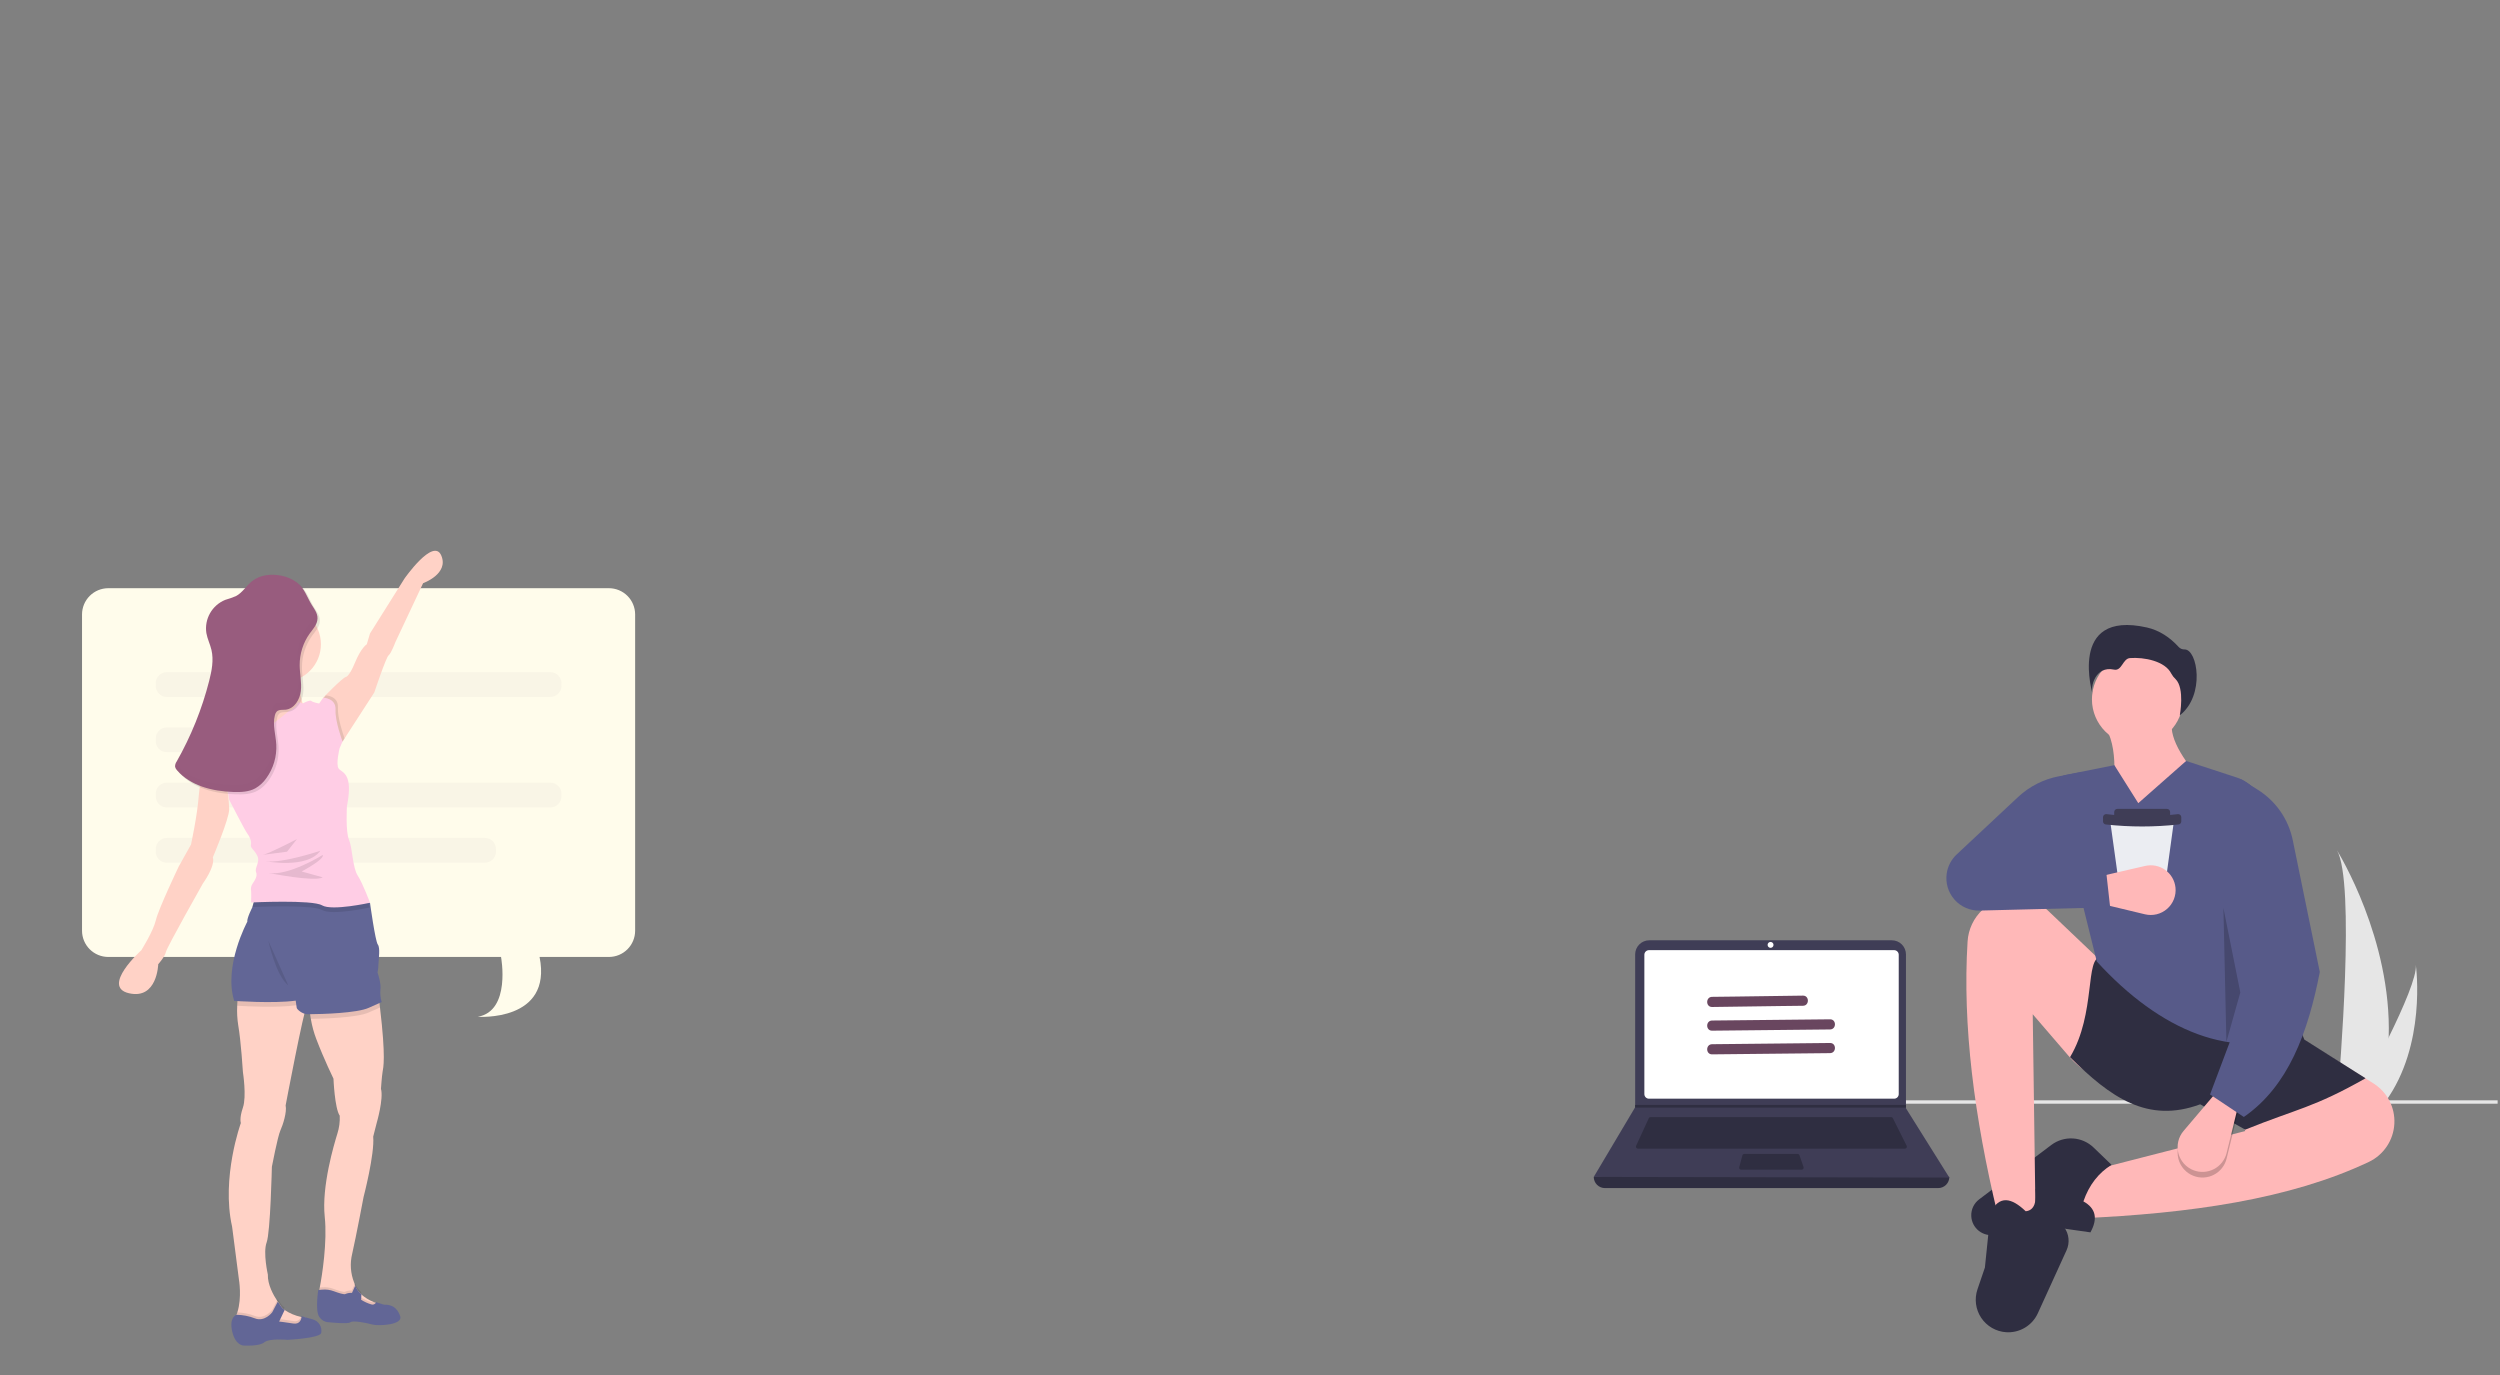 <svg width="1280" height="704" viewBox="0 0 1280 704" fill="none" xmlns="http://www.w3.org/2000/svg">
<rect x="0" y="0" width="1280" height="704" fill="#808080" stroke="none"/>
<path d="M311.8 301.16H55.4C51.849 301.171 48.447 302.586 45.936 305.097C43.426 307.607 42.011 311.01 42 314.56V476.56C42.011 480.111 43.426 483.513 45.936 486.024C48.447 488.535 51.849 489.95 55.4 489.96H256.53C256.53 489.96 261.75 517.62 244.62 520.59C244.62 520.59 282.96 523.34 276.26 489.96H311.8C315.35 489.95 318.751 488.534 321.26 486.023C323.769 483.512 325.182 480.11 325.19 476.56V314.56C325.182 311.011 323.769 307.608 321.26 305.097C318.751 302.586 315.35 301.171 311.8 301.16Z" fill="#FFFCEB"/>
<g opacity="0.2">
<path opacity="0.2" d="M281.78 344.16H85.42C82.289 344.16 79.75 346.699 79.75 349.83V351.15C79.75 354.282 82.289 356.82 85.42 356.82H281.78C284.911 356.82 287.45 354.282 287.45 351.15V349.83C287.45 346.699 284.911 344.16 281.78 344.16Z" fill="#69465F"/>
<path opacity="0.2" d="M281.78 400.74H85.42C82.289 400.74 79.75 403.279 79.75 406.41V407.73C79.75 410.862 82.289 413.4 85.42 413.4H281.78C284.911 413.4 287.45 410.862 287.45 407.73V406.41C287.45 403.279 284.911 400.74 281.78 400.74Z" fill="#69465F"/>
<path opacity="0.2" d="M248.26 429.03H85.42C82.289 429.03 79.75 431.569 79.75 434.7V436.02C79.75 439.152 82.289 441.69 85.42 441.69H248.26C251.391 441.69 253.93 439.152 253.93 436.02V434.7C253.93 431.569 251.391 429.03 248.26 429.03Z" fill="#69465F"/>
<path opacity="0.2" d="M164.14 372.45H85.42C82.289 372.45 79.75 374.989 79.75 378.12V379.44C79.75 382.572 82.289 385.11 85.42 385.11H164.14C167.271 385.11 169.81 382.572 169.81 379.44V378.12C169.81 374.989 167.271 372.45 164.14 372.45Z" fill="#69465F"/>
</g>
<path d="M216.63 298.59L202.42 328.81C202.42 328.81 200.32 334.48 198.97 335.53C197.62 336.58 191.65 354.53 191.65 354.53L176.42 378.07L175.42 379.67L169.42 378.02L165.23 362.35L165.49 357.8V357.23C165.49 357.23 174.92 347.37 177.01 346.62C177.01 346.62 178.65 346.81 181.8 339.17C184.95 331.53 187.8 329.87 187.8 329.87L189.44 324.33L207.1 296.22C207.1 296.22 221.9 274.99 225.93 284.41C229.96 293.83 216.63 298.59 216.63 298.59Z" fill="#FFD2C6"/>
<path d="M157.63 513.24C157.582 513.754 157.418 514.25 157.15 514.69C155.51 517.08 146.24 565.98 146.24 565.98C146.98 569.28 144.9 575.86 143.54 578.85C142.18 581.84 139.2 597.39 139.2 597.39C139.2 597.39 138.46 630.89 136.52 636.12C134.58 641.35 137.14 652.57 137.14 652.57C136.95 657.73 140.05 663.18 141.89 665.96C142.03 666.14 142.14 666.32 142.25 666.47C142.85 667.33 143.25 667.82 143.25 667.82C143.752 668.824 144.465 669.708 145.34 670.41C145.47 670.52 145.61 670.62 145.76 670.73C148.3 672.438 151.145 673.64 154.14 674.27L154.43 674.33C155.63 674.6 156.43 674.7 156.43 674.7L157.17 678.7L149.25 680.34L134.15 681.34C134.15 681.34 116.35 682.69 120.39 674.76C120.674 674.219 120.918 673.657 121.12 673.08C121.27 672.7 121.41 672.3 121.53 671.9C123.96 664.28 122.32 655.02 122.32 655.02L118.84 628.07C113.17 602.95 123.32 574.98 123.32 574.98C123.32 574.98 122.43 572.74 124.38 567.06C126.33 561.38 124.38 548.97 124.38 548.97C124.38 548.97 123.38 532.97 121.99 525.04C121.459 521.712 121.278 518.337 121.45 514.97C121.514 512.995 121.694 511.025 121.99 509.07L156.09 504.55C156.09 504.55 158.01 510.07 157.63 513.24Z" fill="#FFD2C6"/>
<path opacity="0.1" d="M157.13 678.75L149.21 680.39L134.11 681.39C134.11 681.39 116.31 682.74 120.35 674.81C120.634 674.269 120.878 673.707 121.08 673.13C121.23 672.75 121.37 672.35 121.49 671.95C124.571 672.046 127.614 672.662 130.49 673.77C135.56 675.77 139.38 670.62 139.38 670.62L141.84 665.92L142.2 665.24C142.8 666.1 143.2 666.59 143.2 666.59C143.789 667.746 144.651 668.742 145.71 669.49L145.29 670.37L142.9 675.37C142.9 675.37 145.96 675.68 150.15 676.37C150.959 676.59 151.821 676.487 152.555 676.084C153.29 675.682 153.84 675.01 154.09 674.21L154.38 674.27C155.58 674.54 156.38 674.64 156.38 674.64L157.13 678.75Z" fill="black"/>
<path d="M164.46 682.48C163.86 685.17 147.19 686 147.19 686C147.19 686 137.91 685.1 135.31 687.27C132.71 689.44 125.05 688.92 124.75 688.92C124.45 688.92 120.42 688.76 118.84 681.52C117.31 674.46 120.9 673.23 121.08 673.17C124.307 673.215 127.501 673.834 130.51 675C135.58 677 139.4 671.86 139.4 671.86L142.22 666.47C142.82 667.33 143.22 667.82 143.22 667.82C143.804 668.982 144.667 669.982 145.73 670.73L142.92 676.64C142.92 676.64 145.98 676.95 150.17 677.64C153.52 678.18 154.25 675.45 154.4 674.35C154.41 674.201 154.41 674.05 154.4 673.9C154.4 673.9 157.01 674.65 160.22 675.55C161.667 675.963 162.906 676.905 163.691 678.189C164.477 679.472 164.751 681.004 164.46 682.48Z" fill="#626696"/>
<path d="M195.87 548.88C195.47 551.27 195.06 557.46 195.06 557.46C196.46 562.64 192.87 574.95 192.87 574.95L191.08 581.95C191.88 590.95 186.15 612.86 186.15 612.86C186.15 612.86 182.31 633.2 180.31 641.98C179.117 646.853 179.466 651.975 181.31 656.64C181.41 656.88 181.47 657 181.47 657C181.47 657.17 181.54 657.33 181.59 657.49C181.64 657.65 181.72 657.97 181.8 658.2C182.259 659.426 182.937 660.557 183.8 661.54C184.128 661.934 184.486 662.301 184.87 662.64L184.93 662.7C186.808 664.362 188.96 665.685 191.29 666.61L192.29 667.01C193.327 667.402 194.386 667.736 195.46 668.01C195.578 668.044 195.699 668.07 195.82 668.09L195.01 672.79L184.45 670.09L170.3 665.5L163.3 661.5C163.3 661.5 163.38 661.12 163.52 660.39C163.52 660.39 163.52 660.31 163.52 660.27C163.58 659.96 163.64 659.59 163.73 659.17C164.92 653.07 167.63 635.77 166.27 623.07C164.58 607.32 171.14 585.58 172.74 580.4C173.688 577.441 174.094 574.334 173.94 571.23C171.34 567.43 170.74 552.29 170.74 552.29C170.74 552.29 165.96 542.51 162 532.14C160.694 528.754 159.739 525.242 159.15 521.66C158.689 519.134 158.495 516.567 158.57 514C158.57 514 190.69 484.69 194.21 513.07C194.33 514.07 194.44 514.95 194.55 515.85C197.63 541.79 196.25 546.57 195.87 548.88Z" fill="#FFD2C6"/>
<path opacity="0.1" d="M195.87 668.12L195.06 672.82L184.5 670.12L170.35 665.53L163.35 661.53C163.35 661.53 163.43 661.15 163.57 660.42C163.57 660.42 163.57 660.34 163.57 660.3C163.63 659.99 163.69 659.62 163.78 659.2L164.78 659.1H164.86C166.872 658.914 168.9 659.187 170.79 659.9C173.09 660.77 176.11 661.76 176.73 661.34C177.799 660.882 178.959 660.677 180.12 660.74L181.59 657.52L181.8 657.03C182.257 658.257 182.934 659.389 183.8 660.37C184.149 660.784 184.526 661.171 184.93 661.53L184.87 662.67L184.79 664.28C186.369 665.291 188.078 666.082 189.87 666.63C190.336 666.746 190.824 666.746 191.29 666.63L192.29 667.03C193.328 667.422 194.386 667.756 195.46 668.03C195.595 668.069 195.732 668.099 195.87 668.12Z" fill="black"/>
<path d="M190.63 678.15C187.68 677.3 180.57 675.95 179.42 677C178.27 678.05 168.42 677 168.42 677C167.385 676.982 166.372 676.696 165.48 676.17C164.588 675.645 163.848 674.897 163.33 674C161.33 670.81 162.94 660.49 162.94 660.49L163.67 660.42L164.89 660.3H164.97C166.982 660.108 169.011 660.382 170.9 661.1C173.2 661.96 176.22 662.95 176.84 662.54C177.907 662.077 179.069 661.872 180.23 661.94L181.91 658.23C182.369 659.456 183.047 660.587 183.91 661.57C184.258 661.984 184.636 662.371 185.04 662.73L184.9 665.48C186.48 666.486 188.189 667.274 189.98 667.82C190.413 667.997 190.894 668.017 191.339 667.877C191.785 667.736 192.167 667.444 192.42 667.05C192.5 666.923 192.561 666.785 192.6 666.64C192.69 666.81 193.66 667.14 196.77 668.03C200.15 667.84 203.41 669.31 204.91 673.89C206.41 678.47 193.52 678.99 190.63 678.15Z" fill="#626696"/>
<path opacity="0.1" d="M157.63 513.24C156.97 513.43 156.37 513.61 155.81 513.79C154.371 514.231 152.895 514.543 151.4 514.72C141.97 516.05 126.4 515.25 121.47 514.94C121.534 512.965 121.714 510.995 122.01 509.04L156.11 504.52C156.11 504.52 158.01 510.07 157.63 513.24Z" fill="black"/>
<path d="M187.35 504.96C187.35 504.96 174.83 506.9 164.65 509.13C161.25 509.87 158.11 510.64 155.79 511.4C154.348 511.832 152.873 512.143 151.38 512.33C140.04 513.92 119.9 512.45 119.9 512.45C114.37 494.51 126.62 471.92 126.62 471.92C126.33 470.12 129.17 464.6 129.17 464.6L129.22 464.42L130.96 458.02H177.47L178.04 460.77L179.22 466.37L186.52 501.04L187.35 504.96Z" fill="#626696"/>
<path opacity="0.1" d="M194.55 515.84L194.27 515.96L188.83 518.37C182.94 521.09 165.31 521.6 159.15 521.65C158.689 519.124 158.495 516.557 158.57 513.99C158.57 513.99 190.69 484.68 194.21 513.06C194.33 514.07 194.44 514.94 194.55 515.84Z" fill="black"/>
<path d="M195.41 513.07L194.27 513.57L188.83 515.99C182.83 518.75 164.64 519.24 158.83 519.27H157.3C154.61 519.18 151.92 516.66 151.92 516C151.92 515.64 151.64 513.87 151.4 512.35C151.2 511.13 151.02 510.08 151.02 510.08C151.02 510.08 139.02 504.9 132.93 500.71C128.36 497.6 129.51 475.5 130.4 464.39C130.71 460.56 130.98 458.04 130.98 458.04L178.06 460.79L184.66 461.17L188.44 462.01L189.44 462.22C189.44 462.22 192.14 481.96 193.44 483.6C194.74 485.24 193.9 490.78 193.74 493.93C193.734 495.275 193.586 496.616 193.3 497.93C193.3 497.93 195.24 503.47 194.78 506.57C194.574 508.757 194.787 510.964 195.41 513.07Z" fill="#626696"/>
<path d="M145.02 349.14C155.674 349.14 164.31 340.504 164.31 329.85C164.31 319.197 155.674 310.56 145.02 310.56C134.366 310.56 125.73 319.197 125.73 329.85C125.73 340.504 134.366 349.14 145.02 349.14Z" fill="#FFD2C6"/>
<path d="M135.63 337.9C135.63 337.9 136.97 356.17 133.24 360.36C129.51 364.55 119.78 372.47 119.78 372.47L122.78 384.88L139.68 386.83L159.42 365.74L154.93 360.21C154.93 360.21 151.49 348.54 154.33 342.71C157.17 336.88 135.63 337.9 135.63 337.9Z" fill="#FFD2C6"/>
<path opacity="0.1" d="M176.42 378.07L175.42 379.67L169.42 378.02L165.23 362.35L165.49 357.8L166.72 356.03C166.72 356.03 173.3 356.19 173.01 362.17C172.72 367.42 175.71 376.07 176.42 378.07Z" fill="black"/>
<path opacity="0.1" d="M189.43 464.6C189.43 464.6 184.67 465.66 179.22 466.37C173.77 467.08 167.48 467.44 164.9 465.94C160.57 463.38 137.11 464.11 130.38 464.37C129.9 464.37 129.52 464.37 129.22 464.42L130.96 458.02H177.47L178.04 460.77L184.64 461.15L188.42 461.99C189.05 463.54 189.43 464.6 189.43 464.6Z" fill="black"/>
<path d="M165.51 357.22C165.51 357.22 172.09 357.37 171.79 363.35C171.49 369.33 175.38 379.65 175.38 379.65L173.88 383.09C173.88 383.09 171.79 391.46 173.43 393.56C175.07 395.66 181.06 395.65 177.62 412.85C177.62 412.85 176.88 425.71 178.67 429.9C180.46 434.09 180.46 444.1 183.15 448.29C185.84 452.48 189.44 462.2 189.44 462.2C189.44 462.2 169.99 466.53 164.91 463.54C159.83 460.55 128.57 462.07 128.57 462.07C128.57 462.07 128.72 456.83 128.57 456.24C128.433 455.586 128.429 454.911 128.558 454.254C128.687 453.598 128.946 452.975 129.32 452.42C130.32 451 132.01 448.61 131.11 446.52C130.21 444.43 133.36 441.34 131.71 438.1C130.06 434.86 128.06 434.21 128.46 432.44C128.86 430.67 127.82 428.27 126.63 426.78C125.44 425.29 117.35 409.48 117.35 409.48L116.01 402.07C116.01 402.07 105.6 394.44 105.79 390.85C105.98 387.26 109.73 382.29 109.73 382.29L119.73 372.46C119.73 372.46 125.26 378.46 130.64 376.35C136.02 374.24 147.63 364.24 147.63 364.24C147.63 364.24 151.77 362 152.07 360.36C152.37 358.72 154.91 360.21 154.91 360.21C154.91 360.21 158.65 358.16 159.4 358.88C160.15 359.6 163.4 360.21 163.4 360.21L165.51 357.22Z" fill="#FFCDE5"/>
<path d="M108.98 388.37L105.79 390.86C105.79 390.86 102.55 396.7 101.79 407.16C101.03 417.62 97.79 432.42 97.79 432.42L91.51 443.65C91.51 443.65 81.16 465.32 79.82 471.07C78.48 476.82 72.34 486.55 72.34 486.55C72.34 486.55 51.55 505.23 66.06 508.55C80.57 511.87 81.01 493.68 81.01 493.68C81.01 493.68 84.4 489.94 84.95 487.4C85.5 484.86 103.89 452.33 103.89 452.33C103.89 452.33 110.33 443.58 108.98 438.95C108.98 438.95 117.35 419.26 117.35 414.32C117.192 410.211 116.744 406.117 116.01 402.07L117.35 391.75L108.98 388.37Z" fill="#FFD2C6"/>
<path opacity="0.1" d="M152.05 429.6C152.05 429.6 137.39 437.27 134.55 437.67C131.71 438.07 146.96 436.07 146.96 436.07L152.05 429.6Z" fill="black"/>
<path opacity="0.1" d="M164.01 435.58C164.01 435.58 144.57 442.16 136.01 440.96C136.05 440.96 157.28 445 164.01 435.58Z" fill="black"/>
<path opacity="0.1" d="M165.21 437.73C165.21 437.73 147.71 448.73 137.39 446.94C137.39 446.94 161.47 451.73 165.21 449.19L154.44 446.19C154.44 446.19 166.41 439.87 165.21 437.73Z" fill="black"/>
<path opacity="0.1" d="M145.05 295.91C139.99 294.91 134.38 295.51 130.33 298.69C127.33 301.05 125.33 304.69 121.96 306.41C120.176 307.161 118.35 307.805 116.49 308.34C113.209 309.681 110.474 312.087 108.727 315.171C106.98 318.255 106.323 321.837 106.86 325.34C107.39 328.34 108.78 331.04 109.46 333.96C110.68 339.18 109.61 344.65 108.28 349.84C104.591 364.264 98.992 378.13 91.63 391.07C91.043 391.871 90.75 392.849 90.8 393.84C90.975 394.507 91.32 395.116 91.8 395.61C98.71 403.61 109.96 406.34 120.52 406.7C124.41 406.83 128.52 406.7 131.9 404.81C134.103 403.544 135.999 401.806 137.45 399.72C141.135 394.689 142.966 388.538 142.63 382.31C142.34 377.31 140.63 372.22 141.92 367.37C142.057 366.693 142.367 366.062 142.82 365.54C143.96 364.38 145.82 364.68 147.46 364.49C151.85 363.98 154.69 359.35 155.21 354.97C155.73 350.59 154.63 346.16 154.61 341.75C154.586 335.91 156.41 330.212 159.82 325.47C161.28 323.47 163.15 321.47 163.64 318.96C164.26 315.81 162.43 313.49 160.85 310.96C158.4 307.08 157.2 302.55 153.47 299.59C150.988 297.724 148.105 296.464 145.05 295.91Z" fill="black"/>
<path d="M143.85 294.71C138.8 293.71 133.18 294.31 129.13 297.5C126.13 299.85 124.13 303.5 120.76 305.22C118.98 305.969 117.157 306.61 115.3 307.14C112.018 308.481 109.282 310.886 107.534 313.97C105.785 317.053 105.125 320.636 105.66 324.14C106.19 327.14 107.58 329.84 108.27 332.77C109.49 337.99 108.41 343.45 107.09 348.64C103.41 363.062 97.82 376.928 90.47 389.87C89.882 390.666 89.592 391.643 89.65 392.63C89.819 393.299 90.164 393.911 90.65 394.4C97.57 402.4 108.81 405.13 119.37 405.49C123.26 405.63 127.37 405.49 130.75 403.61C132.953 402.341 134.849 400.599 136.3 398.51C139.966 393.486 141.785 387.351 141.45 381.14C141.16 376.14 139.45 371.05 140.75 366.19C140.884 365.514 141.19 364.883 141.64 364.36C142.78 363.2 144.64 363.5 146.29 363.36C150.68 362.85 153.51 358.22 154.03 353.83C154.55 349.44 153.46 345.03 153.43 340.61C153.393 334.754 155.213 329.037 158.63 324.28C160.09 322.28 161.95 320.28 162.44 317.76C163.06 314.61 161.24 312.3 159.66 309.76C157.21 305.88 156.01 301.35 152.27 298.4C149.791 296.527 146.907 295.263 143.85 294.71Z" fill="#985C7E"/>
<path opacity="0.1" d="M137.39 481.69C137.39 481.69 141.23 499.63 147.61 504.52L137.39 481.69Z" fill="black"/>
<g opacity="0.1">
<path opacity="0.1" d="M106.8 328.14C106.6 327.44 106.37 326.74 106.13 326.05C106.33 326.75 106.56 327.45 106.8 328.14Z" fill="black"/>
<path opacity="0.1" d="M161.36 312.48C161.407 313.045 161.38 313.613 161.28 314.17C160.78 316.7 158.92 318.67 157.46 320.69C154.047 325.426 152.223 331.123 152.25 336.96C152.25 341.38 153.36 345.79 152.84 350.18C152.32 354.57 149.49 359.18 145.1 359.71C143.48 359.9 141.59 359.59 140.46 360.71C140.007 361.232 139.697 361.863 139.56 362.54C138.29 367.4 139.98 372.48 140.26 377.49C140.598 383.7 138.782 389.835 135.12 394.86C133.666 396.947 131.772 398.688 129.57 399.96C126.14 401.81 122.08 401.96 118.18 401.84C107.8 401.49 96.76 398.84 89.82 391.13C89.635 391.586 89.576 392.084 89.65 392.57C89.819 393.239 90.164 393.851 90.65 394.34C97.57 402.34 108.81 405.07 119.37 405.43C123.26 405.57 127.37 405.43 130.75 403.55C132.952 402.278 134.846 400.537 136.3 398.45C139.966 393.426 141.785 387.291 141.45 381.08C141.16 376.08 139.45 370.99 140.75 366.13C140.884 365.454 141.191 364.823 141.64 364.3C142.78 363.14 144.64 363.44 146.29 363.3C150.68 362.79 153.51 358.16 154.03 353.77C154.55 349.38 153.46 344.97 153.43 340.55C153.406 334.715 155.225 329.02 158.63 324.28C160.09 322.28 161.95 320.28 162.44 317.76C162.755 315.927 162.37 314.042 161.36 312.48Z" fill="black"/>
</g>
<path d="M1223.01 531.123C1222.71 542.234 1220.85 553.247 1217.48 563.839C1217.4 564.084 1217.32 564.326 1217.24 564.572H1196.61C1196.63 564.352 1196.66 564.106 1196.68 563.839C1198.05 548.024 1205.98 451.771 1196.5 435.311C1197.33 436.646 1224.61 480.873 1223.01 531.123Z" fill="#E6E6E6"/>
<path d="M1221.46 563.839C1221.29 564.084 1221.11 564.33 1220.93 564.572H1205.45C1205.57 564.363 1205.7 564.117 1205.86 563.839C1208.42 559.224 1215.98 545.427 1223.01 531.123C1230.56 515.752 1237.49 499.798 1236.9 494.024C1237.08 495.327 1242.31 535.027 1221.46 563.839Z" fill="#E6E6E6"/>
<path d="M1278.78 563.366H842.278V565.098H1278.78V563.366Z" fill="#E6E6E6"/>
<path d="M1065.26 623.765L1068.14 599.989L1149.56 579.095L1140.19 550.997C1146.71 532.283 1158.17 523.109 1179.1 532.264L1215.09 554.626C1218.59 556.799 1221.44 559.873 1223.35 563.525C1225.25 567.177 1226.14 571.274 1225.91 575.386C1225.69 579.515 1224.36 583.508 1222.06 586.943C1219.76 590.378 1216.58 593.128 1212.84 594.903C1172.54 614.005 1121.18 621.315 1065.26 623.765Z" fill="#FFB8B8"/>
<path d="M1070.3 630.97L1045.09 627.368L1021.5 632.181C1020.06 632.476 1018.56 632.454 1017.13 632.116C1015.69 631.777 1014.35 631.132 1013.19 630.223C1012.02 629.314 1011.07 628.164 1010.4 626.852C1009.73 625.54 1009.35 624.097 1009.29 622.624C1009.22 620.976 1009.55 619.335 1010.25 617.844C1010.96 616.353 1012.02 615.056 1013.33 614.063L1050.29 586.217C1053.46 583.829 1057.38 582.649 1061.34 582.888C1065.3 583.128 1069.05 584.772 1071.91 587.525L1081.11 596.387C1074.53 600.473 1069.63 606.603 1066.7 615.119C1073.03 618.599 1074.23 623.882 1070.3 630.97Z" fill="#2F2E41"/>
<path d="M1094.39 381.35C1107.27 381.35 1117.71 370.909 1117.71 358.029C1117.71 345.149 1107.27 334.708 1094.39 334.708C1081.51 334.708 1071.07 345.149 1071.07 358.029C1071.07 370.909 1081.51 381.35 1094.39 381.35Z" fill="#FFB8B8"/>
<path d="M1130.82 404.018L1078.59 425.993C1082.83 404.677 1084.95 385.26 1078.59 373.398L1112.09 369.435C1110.43 378.551 1118.91 390.76 1130.82 404.018Z" fill="#FFB8B8"/>
<path d="M1042.2 623.045L1022.75 621.604C1010.83 571.909 1004.73 524.937 1007.4 482.069C1007.77 475.811 1010.56 469.942 1015.17 465.693C1019.78 461.445 1025.86 459.147 1032.12 459.283C1038.15 459.42 1043.9 461.797 1048.27 465.95L1073.42 489.889C1084.64 500.481 1093.35 513.447 1098.91 527.839C1106.04 546.499 1103.48 556.96 1086.47 555.183C1075.84 553.998 1066.07 548.802 1059.14 540.654L1040.76 519.295L1042.2 623.045Z" fill="#FFB8B8"/>
<path d="M1027.14 682.097C1024.59 681.931 1022.11 681.18 1019.9 679.902C1017.69 678.624 1015.8 676.854 1014.38 674.729C1012.96 672.604 1012.05 670.181 1011.72 667.647C1011.39 665.113 1011.65 662.538 1012.47 660.119L1016.27 648.982L1019.15 620.883C1023.59 611.824 1029.88 613.18 1037.16 620.163C1041.79 619.708 1042.79 615.076 1042.21 608.635L1056.81 628.297C1058.06 629.979 1058.84 631.967 1059.06 634.051C1059.28 636.136 1058.94 638.241 1058.07 640.149L1043.37 672.393C1041.97 675.466 1039.66 678.04 1036.77 679.773C1033.87 681.506 1030.51 682.317 1027.14 682.097Z" fill="#2F2E41"/>
<path d="M1211.16 552.077C1184.5 567.207 1176.15 567.646 1149.56 578.375L1126.5 565.406C1099.42 575.418 1080.43 561.693 1059.86 541.27C1073.32 518.845 1067.37 489.704 1075.71 490.116L1175.49 521.457L1179.82 532.264L1211.16 552.077Z" fill="#2F2E41"/>
<path d="M1179.1 528.662C1143.86 543.912 1105.93 527.766 1073.55 492.277L1052.11 405.688C1051.85 404.734 1051.8 403.739 1051.94 402.763C1052.09 401.786 1052.43 400.851 1052.95 400.013C1053.48 399.175 1054.16 398.453 1054.98 397.891C1055.79 397.329 1056.7 396.939 1057.67 396.746L1082.55 391.77L1094.8 411.223L1119.3 389.609L1145.31 398.114C1148.77 399.244 1151.86 401.294 1154.24 404.043C1156.63 406.791 1158.22 410.137 1158.85 413.721L1179.1 528.662Z" fill="#575A89"/>
<path opacity="0.2" d="M1123.13 602.068C1121.23 601.344 1119.53 600.174 1118.17 598.656C1116.82 597.139 1115.85 595.319 1115.34 593.348C1114.83 591.378 1114.81 589.314 1115.26 587.331C1115.72 585.348 1116.64 583.502 1117.96 581.95L1134.43 562.524L1145.95 569.009L1140.02 593.209C1139.59 594.96 1138.79 596.6 1137.68 598.02C1136.57 599.44 1135.17 600.608 1133.57 601.445C1131.98 602.283 1130.22 602.772 1128.42 602.879C1126.62 602.986 1124.82 602.71 1123.13 602.068Z" fill="black"/>
<path d="M1123.13 599.186C1121.23 598.462 1119.53 597.292 1118.17 595.775C1116.82 594.257 1115.85 592.437 1115.34 590.466C1114.83 588.496 1114.81 586.432 1115.26 584.449C1115.72 582.466 1116.64 580.621 1117.96 579.068L1134.43 559.642L1145.95 566.127L1140.02 590.327C1139.59 592.078 1138.79 593.718 1137.68 595.138C1136.57 596.558 1135.17 597.726 1133.57 598.563C1131.98 599.401 1130.22 599.89 1128.42 599.997C1126.62 600.104 1124.82 599.828 1123.13 599.186Z" fill="#FFB8B8"/>
<path d="M1148.84 571.89L1131.54 560.363L1156.76 493.358L1147.4 398.975L1155.94 404.315C1160.52 407.181 1164.48 410.948 1167.57 415.389C1170.65 419.83 1172.8 424.851 1173.89 430.148L1187.74 497.681C1181.68 528.809 1171.58 556.197 1148.84 571.89Z" fill="#575A89"/>
<path opacity="0.2" d="M1138.39 464.899L1147.04 508.128L1139.92 533.411L1138.39 464.899Z" fill="black"/>
<path d="M1071.58 356.029C1071.58 356.029 1058.14 312.048 1099.21 321.272C1105.59 322.702 1111.09 326.406 1115.47 331.249C1115.86 331.673 1116.34 332.006 1116.87 332.224C1117.41 332.442 1117.99 332.541 1118.56 332.513C1125.12 332.513 1129.18 355.959 1116.05 366.27C1116.05 366.27 1118.73 352.396 1113.86 347.668C1112.99 346.868 1112.26 345.925 1111.7 344.879C1108.53 338.489 1097.88 336.392 1090.54 336.936C1086.79 337.213 1086.46 343.75 1082.31 342.837C1072.87 340.76 1069.85 351.699 1071.58 356.029Z" fill="#2F2E41"/>
<path d="M1112.92 421.308L1112.65 423.3L1110.97 435.587L1108.22 455.71L1107.53 460.748C1107.48 461.133 1107.29 461.485 1107 461.74C1106.71 461.996 1106.33 462.136 1105.94 462.136H1087.62C1087.23 462.136 1086.85 461.996 1086.56 461.742C1086.27 461.487 1086.08 461.136 1086.02 460.752L1085.32 455.71L1082.53 435.587L1080.82 423.291L1080.55 421.312C1080.52 421.085 1080.53 420.854 1080.6 420.634C1080.66 420.414 1080.78 420.21 1080.93 420.037C1081.08 419.864 1081.26 419.725 1081.47 419.63C1081.68 419.535 1081.91 419.486 1082.14 419.486H1111.33C1111.56 419.486 1111.79 419.535 1111.99 419.63C1112.2 419.725 1112.39 419.863 1112.54 420.036C1112.69 420.208 1112.8 420.411 1112.87 420.631C1112.93 420.85 1112.95 421.081 1112.92 421.308Z" fill="#EBEDF2"/>
<path d="M1084.07 414.155H1109.49C1109.7 414.155 1109.91 414.196 1110.11 414.277C1110.3 414.358 1110.48 414.476 1110.63 414.625C1110.78 414.774 1110.89 414.951 1110.97 415.146C1111.06 415.34 1111.1 415.549 1111.1 415.76V417.881C1111.1 418.306 1110.93 418.715 1110.63 419.016C1110.33 419.317 1109.92 419.486 1109.49 419.486H1084.07C1083.65 419.486 1083.24 419.317 1082.94 419.016C1082.63 418.715 1082.47 418.306 1082.47 417.881V415.76C1082.47 415.549 1082.51 415.34 1082.59 415.146C1082.67 414.951 1082.79 414.774 1082.94 414.625C1083.08 414.476 1083.26 414.358 1083.46 414.277C1083.65 414.196 1083.86 414.155 1084.07 414.155Z" fill="#3F3D56"/>
<path d="M1115.22 422.152C1102.96 423.489 1090.6 423.489 1078.34 422.152C1078.13 422.152 1077.93 422.11 1077.73 422.029C1077.54 421.949 1077.36 421.83 1077.21 421.681C1077.06 421.532 1076.94 421.355 1076.86 421.161C1076.78 420.966 1076.74 420.757 1076.74 420.546V418.426C1076.74 418.215 1076.78 418.006 1076.86 417.811C1076.94 417.617 1077.06 417.44 1077.21 417.291C1077.36 417.141 1077.54 417.023 1077.73 416.943C1077.93 416.862 1078.13 416.82 1078.34 416.82C1090.59 418.326 1102.97 418.326 1115.22 416.82C1115.64 416.82 1116.05 416.99 1116.35 417.291C1116.65 417.592 1116.82 418 1116.82 418.426V420.546C1116.82 420.972 1116.65 421.38 1116.35 421.681C1116.05 421.982 1115.64 422.152 1115.22 422.152Z" fill="#3F3D56"/>
<path d="M1113.85 454.434C1114.06 456.458 1113.78 458.503 1113.04 460.397C1112.3 462.292 1111.11 463.98 1109.58 465.321C1108.05 466.662 1106.22 467.616 1104.24 468.103C1102.27 468.591 1100.2 468.597 1098.22 468.122L1073.46 462.176L1074.05 448.963L1098.33 443.354C1100.09 442.948 1101.91 442.92 1103.68 443.272C1105.45 443.624 1107.12 444.348 1108.59 445.396C1110.05 446.443 1111.28 447.791 1112.19 449.349C1113.1 450.908 1113.66 452.641 1113.85 454.434Z" fill="#FFB8B8"/>
<path d="M1080.39 464.539L1013.56 466.21C1011.14 466.27 1008.75 465.803 1006.53 464.843C1004.32 463.882 1002.34 462.45 1000.74 460.647C999.134 458.844 997.943 456.712 997.247 454.402C996.551 452.091 996.368 449.656 996.709 447.267C997.244 443.524 999.04 440.075 1001.8 437.492L1033.27 408.055C1039.11 402.595 1046.38 398.913 1054.23 397.44L1065.26 395.373L1071.74 444.365L1034.28 440.042L1078.23 445.086L1080.39 464.539Z" fill="#575A89"/>
<path d="M992.343 608.302H821.721C820.204 608.302 818.749 607.7 817.676 606.627C816.603 605.554 816 604.099 816 602.581C877.851 595.393 938.539 595.393 998.064 602.581C998.064 604.099 997.462 605.554 996.389 606.627C995.316 607.7 993.861 608.302 992.343 608.302Z" fill="#2F2E41"/>
<path d="M998.064 602.918L816 602.581L837.101 567.077L837.202 566.909V488.661C837.202 487.712 837.389 486.771 837.752 485.894C838.115 485.016 838.648 484.219 839.32 483.547C839.991 482.876 840.788 482.343 841.666 481.98C842.543 481.616 843.484 481.429 844.434 481.429H968.621C969.571 481.429 970.511 481.616 971.389 481.98C972.266 482.343 973.064 482.876 973.735 483.547C974.407 484.219 974.939 485.016 975.303 485.894C975.666 486.771 975.853 487.712 975.853 488.661V567.447L998.064 602.918Z" fill="#3F3D56"/>
<path d="M844.269 486.477C843.644 486.478 843.045 486.727 842.604 487.168C842.162 487.61 841.914 488.209 841.913 488.833V560.178C841.914 560.803 842.162 561.401 842.604 561.843C843.045 562.285 843.644 562.533 844.269 562.534H969.796C970.42 562.533 971.019 562.285 971.461 561.843C971.902 561.401 972.151 560.803 972.151 560.178V488.833C972.151 488.209 971.902 487.61 971.461 487.168C971.019 486.727 970.42 486.478 969.796 486.477L844.269 486.477Z" fill="white"/>
<path d="M845.094 571.957C844.901 571.957 844.712 572.013 844.549 572.117C844.387 572.221 844.257 572.369 844.176 572.544L837.675 586.679C837.604 586.833 837.573 587.002 837.585 587.171C837.596 587.34 837.65 587.503 837.742 587.645C837.833 587.788 837.959 587.905 838.107 587.987C838.256 588.068 838.423 588.11 838.592 588.11H975.32C975.492 588.11 975.662 588.066 975.812 587.983C975.962 587.899 976.089 587.778 976.179 587.632C976.27 587.485 976.321 587.318 976.329 587.146C976.337 586.974 976.3 586.803 976.223 586.649L969.156 572.515C969.073 572.347 968.944 572.205 968.784 572.107C968.625 572.008 968.441 571.956 968.253 571.957L845.094 571.957Z" fill="#2F2E41"/>
<path d="M906.527 485.299C907.364 485.299 908.042 484.621 908.042 483.785C908.042 482.949 907.364 482.271 906.527 482.271C905.691 482.271 905.013 482.949 905.013 483.785C905.013 484.621 905.691 485.299 906.527 485.299Z" fill="white"/>
<path d="M893.088 590.803C892.866 590.803 892.651 590.876 892.474 591.011C892.298 591.146 892.171 591.335 892.113 591.55L890.483 597.607C890.442 597.757 890.437 597.914 890.467 598.066C890.497 598.218 890.562 598.361 890.656 598.484C890.75 598.607 890.872 598.707 891.011 598.775C891.149 598.844 891.302 598.879 891.457 598.879H922.473C922.634 598.879 922.793 598.841 922.936 598.767C923.079 598.693 923.202 598.586 923.296 598.455C923.389 598.324 923.45 598.173 923.473 598.013C923.495 597.854 923.48 597.692 923.427 597.54L921.33 591.482C921.262 591.284 921.133 591.112 920.962 590.99C920.791 590.868 920.586 590.803 920.376 590.803H893.088Z" fill="#2F2E41"/>
<path d="M975.853 565.731V567.077H837.101L837.205 566.908V565.731H975.853Z" fill="#2F2E41"/>
<path d="M876.59 515.581C888.224 515.459 899.857 515.251 911.49 515.093C915.368 515.041 919.247 514.994 923.125 514.955C926.467 514.92 926.475 509.723 923.125 509.758C911.491 509.879 899.859 510.087 888.225 510.245C884.347 510.298 880.469 510.344 876.59 510.384C873.249 510.419 873.24 515.615 876.59 515.581Z" fill="#69465F"/>
<path d="M876.59 527.706L923.61 527.218L936.982 527.08C940.324 527.045 940.332 521.849 936.982 521.883L889.963 522.37L876.59 522.509C873.249 522.544 873.24 527.74 876.59 527.706Z" fill="#69465F"/>
<path d="M876.59 539.831L923.61 539.343L936.982 539.205C940.324 539.17 940.332 533.974 936.982 534.008L889.963 534.496L876.59 534.634C873.249 534.669 873.24 539.865 876.59 539.831Z" fill="#69465F"/>
</svg>
